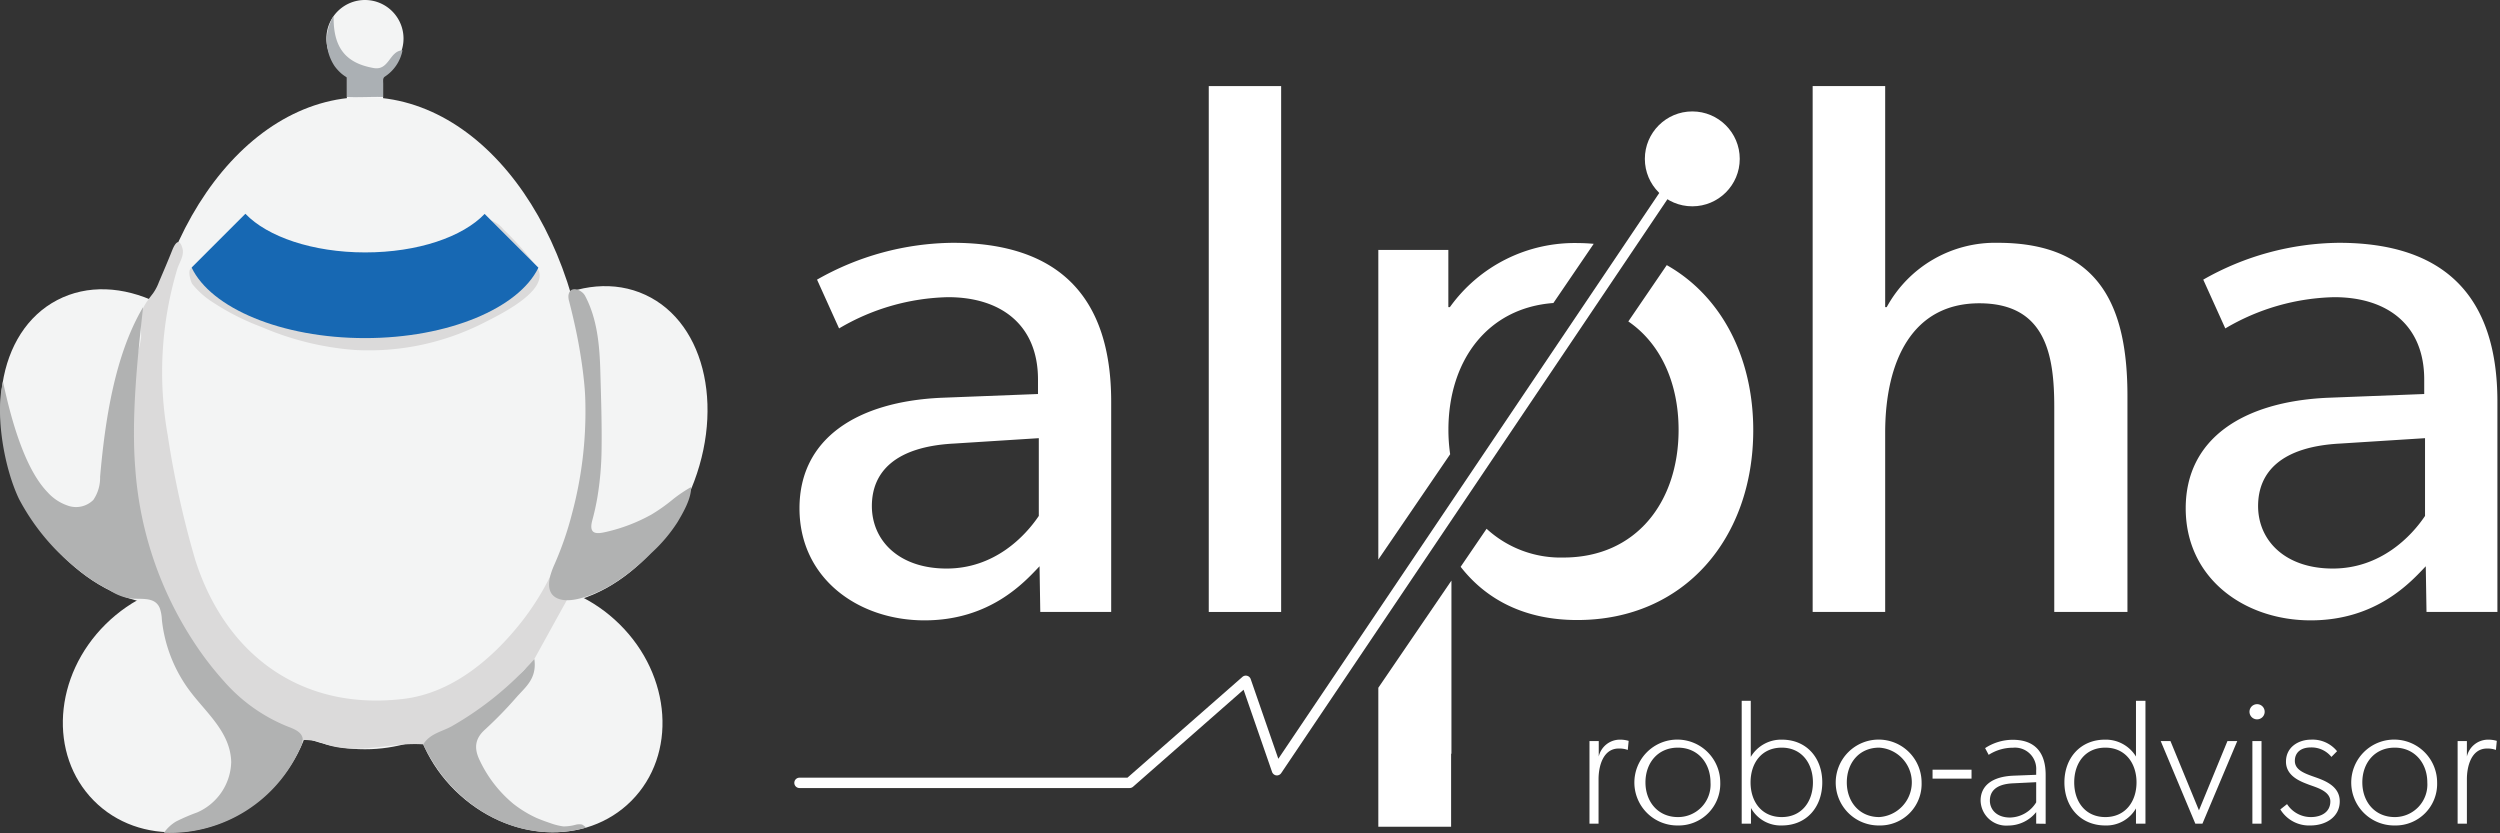 <svg xmlns="http://www.w3.org/2000/svg" xmlns:xlink="http://www.w3.org/1999/xlink" width="372" height="124" viewBox="0 0 372 124">
  <rect x="0" y="0" width="372" height="124" fill="#333333" stroke="none"/>
  <defs>
    <clipPath id="clip-alpha-white">
      <rect width="372" height="124"/>
    </clipPath>
  </defs>
  <g id="alpha-white" clip-path="url(#clip-alpha-white)">
    <g id="Group_1" data-name="Group 1">
      <g id="logo-white" transform="translate(-1.486 -0.87)">
        <g id="Group_1-2" data-name="Group 1">
          <rect id="Rectangle_1" data-name="Rectangle 1" width="5.39" height="9.86" transform="translate(53.1 9.79)" fill="#fafafb"/>
          <path id="Path_1" data-name="Path 1" d="M37.71,58.84C44,70.9,41.9,84.5,32.93,89.21S11.56,88,5.23,75.89,1,50.22,10,45.52,31.37,46.77,37.71,58.84Z" fill="#f3f4f4"/>
          <path id="Path_2" data-name="Path 2" d="M103.81,74.83c-5.72,12.37-17.81,19-27,14.7s-12-17.73-6.3-30.1,17.81-18.94,27-14.69S109.53,62.46,103.81,74.83Z" fill="#f3f4f4"/>
          <path id="Path_3" data-name="Path 3" d="M43.48,92.23c6.76,6.83,6,18.58-1.78,26.25S22.2,126.84,15.44,120s-6-18.57,1.77-26.25S36.72,85.4,43.48,92.23Z" fill="#f3f4f4"/>
          <path id="Path_4" data-name="Path 4" d="M67.41,92.23c-6.76,6.83-6,18.58,1.78,26.25s19.5,8.36,26.27,1.53,6-18.57-1.78-26.25S74.18,85.4,67.41,92.23Z" fill="#f3f4f4"/>
          <ellipse id="Ellipse_1" data-name="Ellipse 1" cx="33.39" cy="48.52" rx="33.39" ry="48.52" transform="translate(22.4 15.32)" fill="#f3f4f4"/>
          <path id="Path_5" data-name="Path 5" d="M28.06,36.89c.38.07.62,1,.64,1.3.06,1-.6,1.88-.87,2.82a53.43,53.43,0,0,0-1.39,24.61,140.65,140.65,0,0,0,4.13,18.66c4.63,14.35,16.09,22.4,31,20.58,6.93-.84,12.86-5.6,17.38-11.28,7.23-9.09,9.16-20,10.33-31.12.08-.83-.18-1.74.6-2.39,1.79,5.15,0,10.26-.24,15.39-.26,4.94-2.69,9.38-3.52,14.2Q83.26,94.82,80.41,100c-1.1.36-1.57,1.35-2.24,2.17a29.5,29.5,0,0,1-13.39,9.49c-4.91-.46-9.81,1.58-14.74,0a8.42,8.42,0,0,0-4.66-.57H44.29a36.64,36.64,0,0,1-12.74-11C21.9,86.72,19.77,71.76,21.48,55.84c.17-1.6.78-3.11,1-4.7a20.18,20.18,0,0,0-.13-2.58c0-1.66,1-2.84,1.94-4.09a7.12,7.12,0,0,0,.84-1.62c.68-1.59,1.36-3.18,2-4.79.12-.3.48-1.13.88-1.17Z" fill="#dbdada"/>
          <path id="Path_6" data-name="Path 6" d="M25.9,124.75a6.06,6.06,0,0,1,1.78-1.64,29.1,29.1,0,0,1,3.14-1.35,8.42,8.42,0,0,0,5.07-7.48c-.09-4.43-3.72-7.34-6.16-10.6a21.48,21.48,0,0,1-4.16-10.61,5.93,5.93,0,0,0-.3-1.68c-.81-2.06-3.44-1.1-5.07-1.6a7.93,7.93,0,0,1-2.5-1.15,22.579,22.579,0,0,1-4.24-2.71,33,33,0,0,1-9.14-10.8C2.11,70.52.73,62.62,1.93,57.65,3,62.64,5,70.44,8.56,74.11a7.09,7.09,0,0,0,3.24,2.07,3.64,3.64,0,0,0,3.58-.93,5.84,5.84,0,0,0,1-3.44c.73-8.3,2.16-18.08,6.4-25.24C21.94,54.14,21,63,21.62,70.63a54,54,0,0,0,8.86,26,47,47,0,0,0,4.29,5.56A25,25,0,0,0,44.35,109c.95.35,2.11.84,2.18,1.85a2.29,2.29,0,0,1-.26,1.08,21.24,21.24,0,0,1-20.38,12.86Z" fill="#b1b2b2"/>
          <path id="Path_7" data-name="Path 7" d="M30.31,40.74a1.07,1.07,0,0,1,.43.23c.92.69,1.55,1.9,2.44,2.67a18.69,18.69,0,0,0,3.76,2.45,41.6,41.6,0,0,0,9.34,3.51,41.17,41.17,0,0,0,19.18-.18c4-1,7.38-2.82,11.11-4.37a5.45,5.45,0,0,0,3-2.36c.86-1.75-.08-3.92-1.53-5.21s-3.33-2-5-3a1.39,1.39,0,0,1,1.72-.74A4.15,4.15,0,0,1,76.4,35a44.57,44.57,0,0,1,4.95,5.59c2.37,3.37-5.64,7.17-7.87,8.31a37.71,37.71,0,0,1-19.15,4.05,43.15,43.15,0,0,1-13.94-3.43,36.07,36.07,0,0,1-7.25-3.68,12.38,12.38,0,0,1-3.05-2.72C29.83,42.71,29.18,40.5,30.31,40.74Z" fill="#dbdada"/>
          <path id="Path_8" data-name="Path 8" d="M88.05,44.32a1.75,1.75,0,0,1,.48.54c1.81,3.38,2.17,7.33,2.28,11.1.11,3.93.25,7.91.19,11.84a46.67,46.67,0,0,1-.61,7c-.2,1.17-.45,2.32-.76,3.46-.63,2.27.76,2.06,2.12,1.74a25.49,25.49,0,0,0,6.66-2.56,26,26,0,0,0,3.28-2.33,21.418,21.418,0,0,1,2.62-1.76c.08,1.65-1.18,3.82-2,5.2a23,23,0,0,1-3.91,4.62,32.36,32.36,0,0,1-6.27,4.94c-1.9,1.04-5.83,2.89-7.93,1.68-1.73-1-.85-3.51-.22-4.91a48.34,48.34,0,0,0,2.61-7.54,58.57,58.57,0,0,0,2-16.41,36.325,36.325,0,0,0-.25-3.75c-.13-1.25-.31-2.48-.51-3.72-.42-2.62-1-5.19-1.66-7.77a2.45,2.45,0,0,1-.1-.85C86.22,43.61,87.34,43.77,88.05,44.32Z" fill="#b1b2b2"/>
          <path id="Path_9" data-name="Path 9" d="M64.45,111.65c1-1.63,2.79-1.9,4.25-2.71a48.46,48.46,0,0,0,12.3-10c.4,2.93-1.33,4.16-2.68,5.7a59.4,59.4,0,0,1-4.7,4.82c-1.55,1.41-1.58,2.87-.73,4.6a18.76,18.76,0,0,0,5,6.43,17.19,17.19,0,0,0,3.43,2.09q1,.42,2,.75a9.351,9.351,0,0,0,2,.51,6.87,6.87,0,0,0,1.9-.27,2.1,2.1,0,0,1,.9,0,4.24,4.24,0,0,1,.59.45c-8.28,2.28-16.32-1.3-21.44-7.77A27.231,27.231,0,0,1,64.45,111.65Z" fill="#b1b2b2"/>
          <path id="Path_10" data-name="Path 10" d="M61.53,6.61A5.74,5.74,0,1,1,55.79.87,5.74,5.74,0,0,1,61.53,6.61Z" fill="#f3f4f4"/>
          <path id="Path_11" data-name="Path 11" d="M51.13,3.25c-.08,4.71,1.79,7,5.93,7.74,2.35.44,2.35-2.56,4.32-2.63a6.05,6.05,0,0,1-2.64,3.92c-.37.27-.25.68-.25,1.09V15.3c-1.46-.05-3.94.09-5.39,0V12.39a6.071,6.071,0,0,1-.76-.53,6.55,6.55,0,0,1-1.06-1.14,6.92,6.92,0,0,1-.15-7.47Z" fill="#abb0b4"/>
          <path id="Path_12" data-name="Path 12" d="M73.6,32.7l8,8c-2.9,6-13.35,10.48-25.8,10.48S32.86,46.7,30,40.68l8-8c3.26,3.41,10,5.75,17.83,5.75S70.34,36.12,73.6,32.7Z" fill="#1768b3"/>
        </g>
        <path id="Path_13" data-name="Path 13" d="M156.28,91.93l-.11-6.8c-2.15,2.26-7.26,8.05-17.12,8.05s-18.6-6.24-18.6-16.67,8.62-15.88,21.09-16.45l14.4-.56V57.34c0-8.16-5.55-12.25-13.38-12.25a33.18,33.18,0,0,0-16.22,4.65l-3.28-7.26A41.52,41.52,0,0,1,143.24,37c15.76,0,23.59,8,23.59,23.63v31.3ZM143.47,66.87c-8.73.45-12.25,4.19-12.25,9.3s4,9.3,11.12,9.3S154,80.7,156.06,77.64V66.07Z" fill="#fff"/>
        <path id="Path_14" data-name="Path 14" d="M181.35,91.93V13.68h10.77V91.93Z" fill="#fff"/>
        <path id="Path_15" data-name="Path 15" d="M307.16,91.93V61.42C307.16,53.71,305.91,46,296,46s-14,8.5-14,19.28V91.93H271.21V13.68H282V46.57h.23A18.38,18.38,0,0,1,298.77,37c15.53,0,19.28,10,19.28,22.8V91.93Z" fill="#fff"/>
        <path id="Path_16" data-name="Path 16" d="M362.55,91.93l-.11-6.8c-2.15,2.26-7.26,8.05-17.12,8.05s-18.6-6.24-18.6-16.67,8.62-15.88,21.09-16.45l14.4-.56V57.34c0-8.16-5.55-12.25-13.38-12.25a33.18,33.18,0,0,0-16.22,4.65l-3.28-7.26A41.52,41.52,0,0,1,349.51,37c15.77,0,23.59,8,23.59,23.63v31.3ZM349.74,66.87c-8.73.45-12.25,4.19-12.25,9.3s4,9.3,11.11,9.3,11.69-4.77,13.73-7.83V66.07Z" fill="#fff"/>
        <g id="Group_2" data-name="Group 2">
          <path id="Path_17" data-name="Path 17" d="M242.35,112.25c-2.35,0-3,2.68-3,4.56v6.62H238V111.14h1.38v2.3a3.23,3.23,0,0,1,3.13-2.51,4.5,4.5,0,0,1,1.32.18l-.13,1.35A3.7,3.7,0,0,0,242.35,112.25Z" fill="#fff"/>
          <path id="Path_18" data-name="Path 18" d="M251.15,123.7a6.39,6.39,0,1,1,6.31-6.36,6.19,6.19,0,0,1-6.31,6.36Zm0-11.58c-3,0-4.82,2.3-4.82,5.17s1.86,5.16,4.82,5.16a4.83,4.83,0,0,0,4.86-5.16c-.01-2.87-1.86-5.17-4.86-5.17Z" fill="#fff"/>
          <path id="Path_19" data-name="Path 19" d="M266.61,123.7a5.06,5.06,0,0,1-4.58-2.6v2.33h-1.38V105.15H262v8.35a5.25,5.25,0,0,1,4.64-2.57c3.65,0,6,2.7,6,6.36S270.32,123.7,266.61,123.7Zm0-11.58c-3,0-4.64,2.3-4.64,5.17s1.65,5.16,4.64,5.16,4.64-2.33,4.64-5.16S269.58,112.12,266.61,112.12Z" fill="#fff"/>
          <path id="Path_20" data-name="Path 20" d="M281.11,123.7a6.39,6.39,0,1,1,6.31-6.36,6.18,6.18,0,0,1-6.31,6.36Zm0-11.58c-3,0-4.82,2.3-4.82,5.17s1.86,5.16,4.82,5.16a5.175,5.175,0,0,0,0-10.33Z" fill="#fff"/>
          <path id="Path_21" data-name="Path 21" d="M289.05,116.73V115.4h5.8v1.33Z" fill="#fff"/>
          <path id="Path_22" data-name="Path 22" d="M304.47,123.43v-1.72a5.34,5.34,0,0,1-4.16,2A3.81,3.81,0,0,1,296.2,120c0-2.12,1.59-3.58,4.91-3.71l3.36-.13v-.66a3.16,3.16,0,0,0-3.44-3.37,6.67,6.67,0,0,0-3.63,1.06l-.53-1a7.51,7.51,0,0,1,4.11-1.24c3.41,0,4.9,2,4.9,5.22v7.28Zm-3.49-6c-2.57.13-3.4,1.25-3.4,2.57s1,2.52,3,2.52a4.68,4.68,0,0,0,3.89-2.26v-3Z" fill="#fff"/>
          <path id="Path_23" data-name="Path 23" d="M314.71,110.93a5.27,5.27,0,0,1,4.61,2.51v-8.29h1.41v18.28h-1.41v-2.27a5.08,5.08,0,0,1-4.56,2.54c-3.71,0-6.09-2.78-6.09-6.41S311.05,110.93,314.71,110.93Zm.05,11.52c3,0,4.64-2.33,4.64-5.16s-1.64-5.17-4.64-5.17-4.63,2.3-4.63,5.17S311.79,122.45,314.76,122.45Z" fill="#fff"/>
          <path id="Path_24" data-name="Path 24" d="M329.21,123.43h-1.06L323,111.14h1.45l4.24,10.31,4.24-10.31h1.46Z" fill="#fff"/>
          <path id="Path_25" data-name="Path 25" d="M337.33,107.91a1.13,1.13,0,1,1,.809-.331A1.13,1.13,0,0,1,337.33,107.91Zm-.69,15.52V111.14H338v12.29Z" fill="#fff"/>
          <path id="Path_26" data-name="Path 26" d="M345.28,123.7a5,5,0,0,1-4.48-2.39l1-.79a4.21,4.21,0,0,0,3.55,1.93c1.54,0,2.89-.74,2.89-2.33S346,118,345,117.61s-3.36-1.17-3.36-3.4,1.93-3.28,3.73-3.28a4.68,4.68,0,0,1,3.87,1.72l-.84.85a3.79,3.79,0,0,0-3.08-1.41c-1.38,0-2.36.69-2.36,2s1.33,1.83,2.84,2.36,3.84,1.33,3.84,3.66S347.56,123.7,345.28,123.7Z" fill="#fff"/>
          <path id="Path_27" data-name="Path 27" d="M357.82,123.7a6.39,6.39,0,1,1,6.31-6.36,6.18,6.18,0,0,1-6.31,6.36Zm0-11.58c-3,0-4.82,2.3-4.82,5.17s1.85,5.16,4.82,5.16a4.844,4.844,0,0,0,4.85-5.16C362.67,114.46,360.82,112.12,357.82,112.12Z" fill="#fff"/>
          <path id="Path_28" data-name="Path 28" d="M371.56,112.25c-2.36,0-3,2.68-3,4.56v6.62h-1.38V111.14h1.38v2.3a3.24,3.24,0,0,1,3.13-2.51,4.5,4.5,0,0,1,1.32.18l-.13,1.35a3.68,3.68,0,0,0-1.32-.21Z" fill="#fff"/>
        </g>
        <g id="Group_3" data-name="Group 3">
          <path id="Path_29" data-name="Path 29" d="M249.5,40.32l-5.72,8.38c4.8,3.28,7.48,9.15,7.48,16.13,0,10.77-6.35,19-17.13,19a16.26,16.26,0,0,1-11.44-4.28l-3.86,5.66c3.9,5,9.69,7.92,17.35,7.92,16,0,26.19-12.25,26.19-28.24C262.37,54,257.62,44.91,249.5,40.32Z" fill="#fff"/>
          <path id="Path_30" data-name="Path 30" d="M217.27,68.46a25.425,25.425,0,0,1-.26-3.63c0-10.26,5.77-18.14,15.62-18.87l6-8.81c-.73-.06-1.47-.11-2.24-.11a22.83,22.83,0,0,0-19.16,9.53H217V38.06H206.58V84.13Z" fill="#fff"/>
          <path id="Path_31" data-name="Path 31" d="M206.58,103.21v20.68h10.83V113.03h.05V87.26Z" fill="#fff"/>
        </g>
        <path id="Path_32" data-name="Path 32" d="M169.54,118.13H120.45a.77.77,0,0,1,0-1.54h48.8l17.11-15a.77.77,0,0,1,1.23.33l4.11,11.86,60-89.12a.764.764,0,0,1,1.27.85l-60.84,90.4a.78.78,0,0,1-.73.34.79.79,0,0,1-.63-.51l-4.24-12.24-16.46,14.45a.78.78,0,0,1-.53.18Z" fill="#fff"/>
        <circle id="Ellipse_2" data-name="Ellipse 2" cx="7.06" cy="7.06" r="7.06" transform="translate(246.24 17.45)" fill="#fff"/>
      </g>
    </g>
  </g>
</svg>
